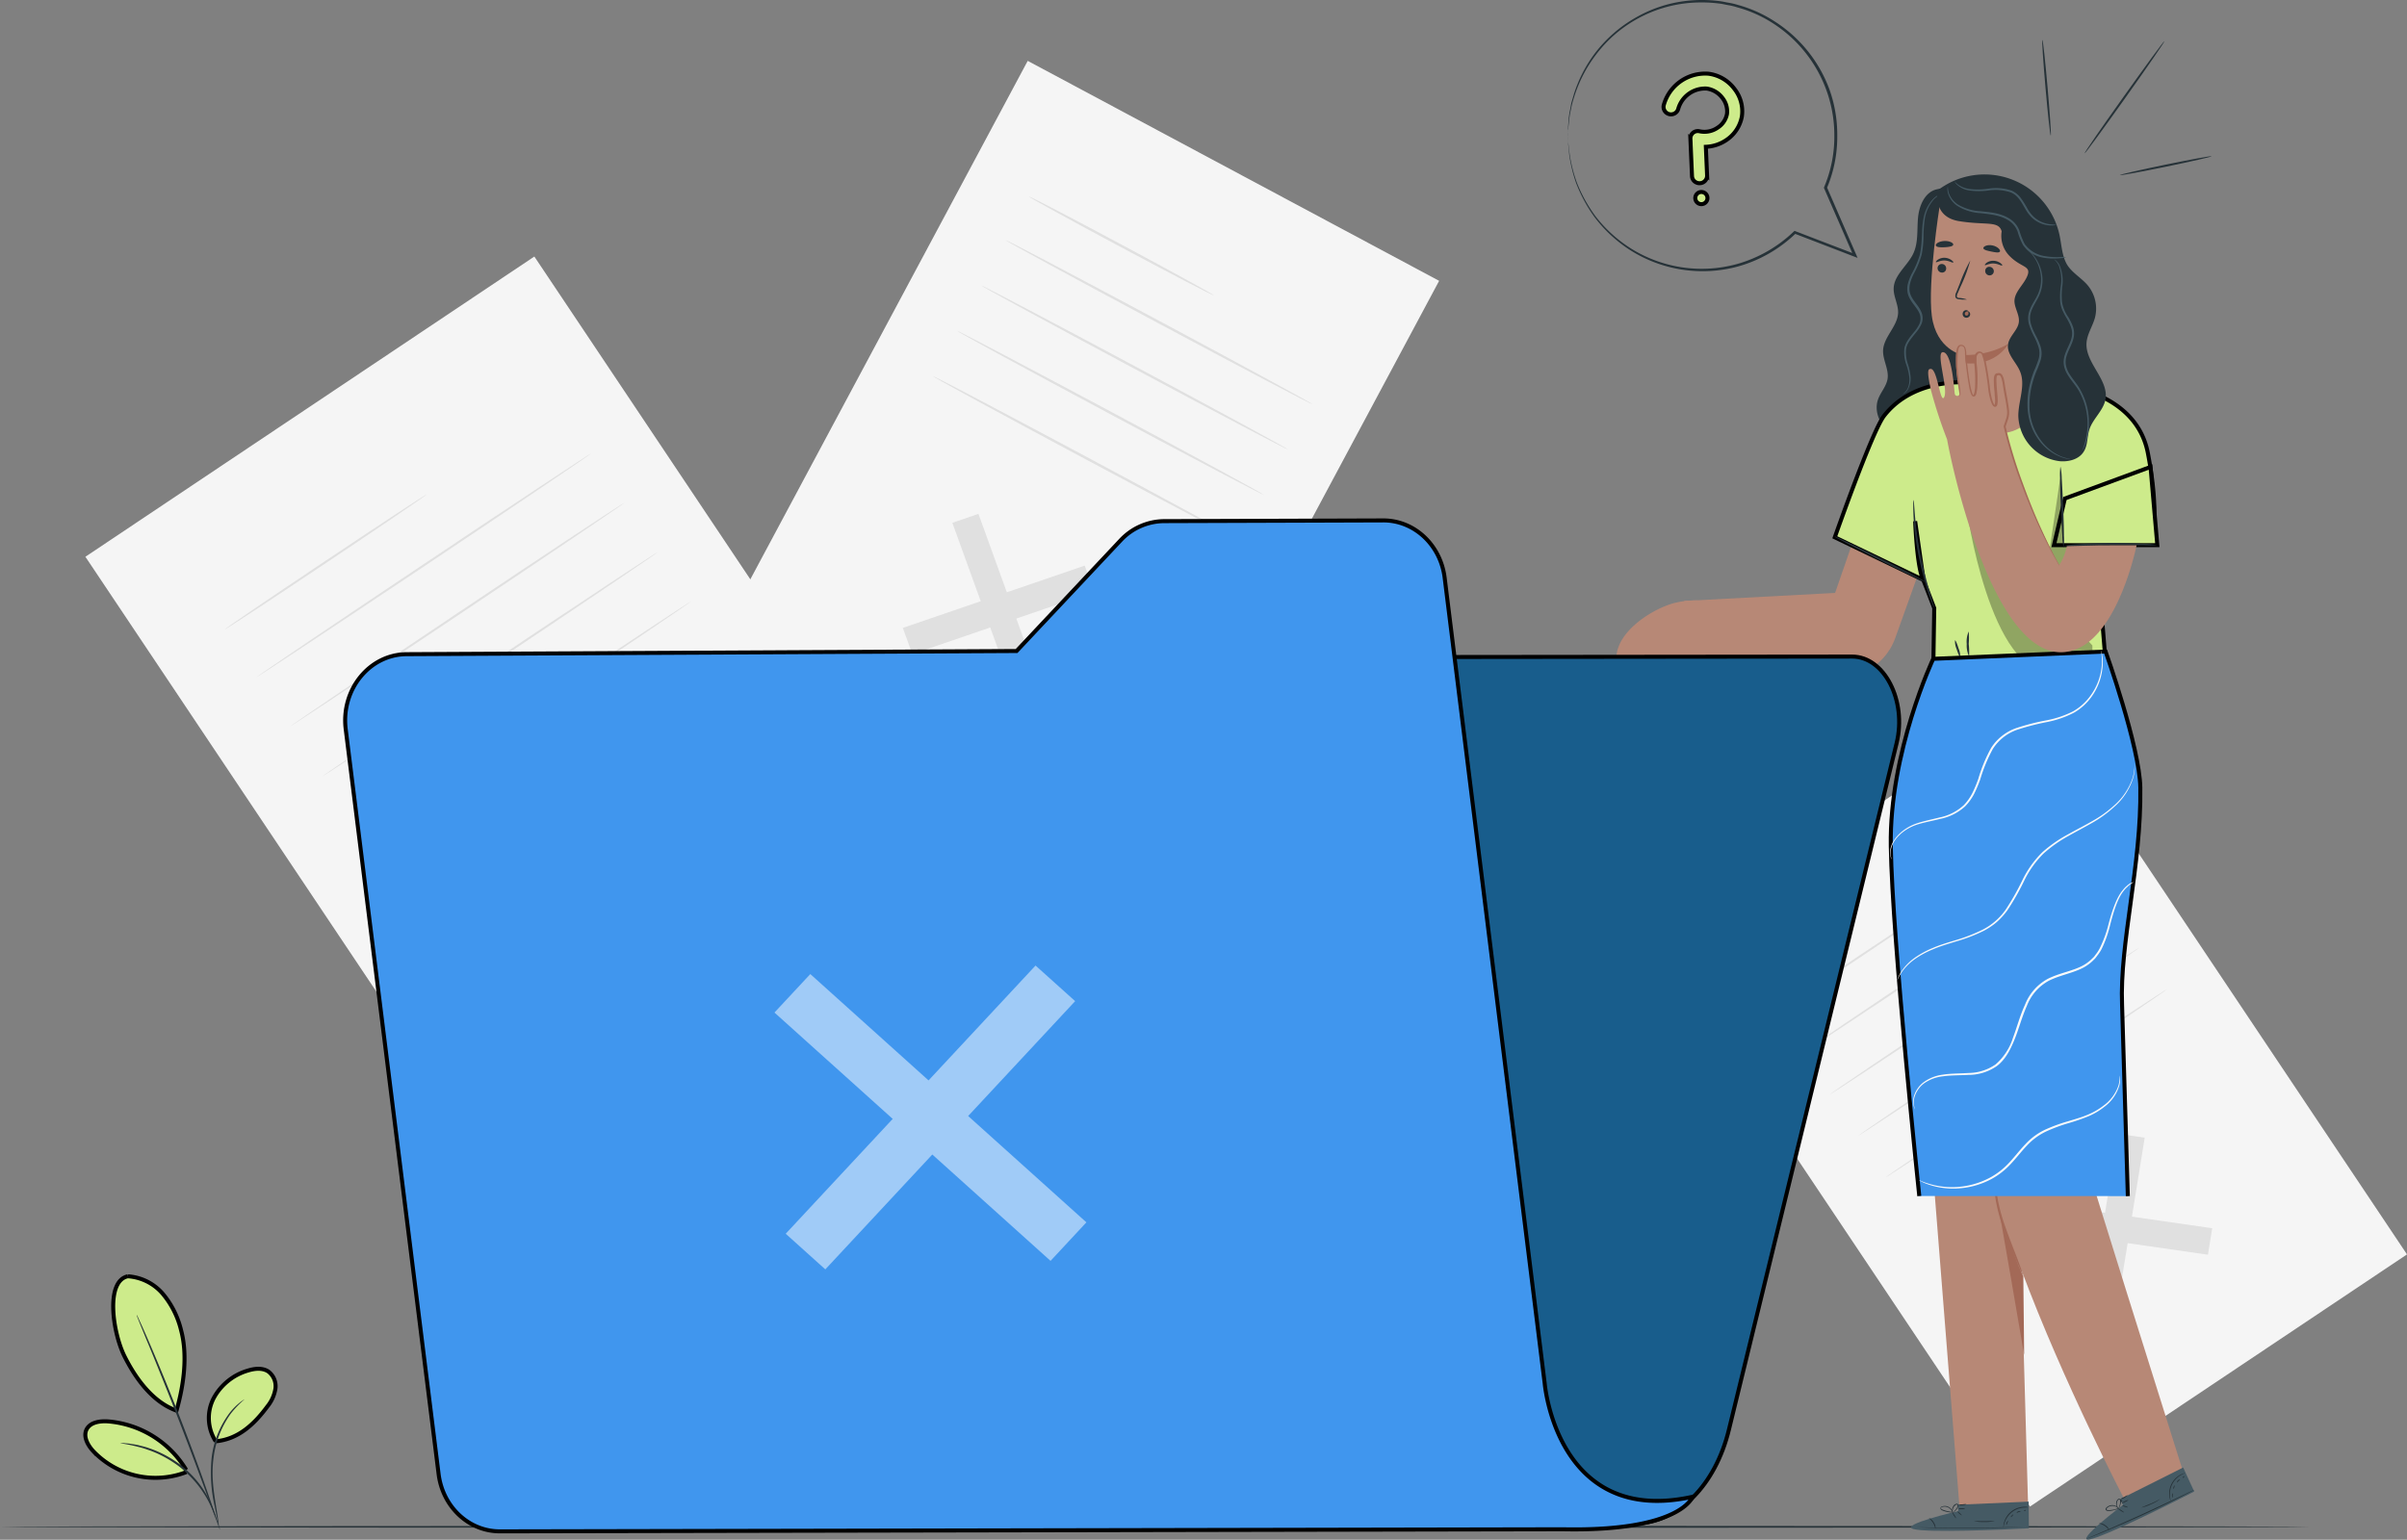 <svg xmlns="http://www.w3.org/2000/svg" viewBox="0 0 601.55 384.93"><rect x="0" y="0" width="601.55" height="384.93" fill="#808080" stroke="none"/><defs><style>.cls-1{fill:#f5f5f5;}.cls-2{fill:#e0e0e0;}.cls-3{fill:#263238;}.cls-4{fill:#cdeb8b;}.cls-12,.cls-4,.cls-9{stroke:#000;stroke-miterlimit:10;}.cls-5{fill:#455a64;}.cls-6{fill:#b78876;}.cls-7{fill:#a36957;}.cls-8{opacity:0.3;}.cls-9{fill:#4096ee;}.cls-10{fill:#fafafa;}.cls-11{fill:#e8505b;}.cls-12{fill:#185d8c;}.cls-13{opacity:0.5;}.cls-14{fill:#fff;}</style></defs><g id="Layer_2" data-name="Layer 2"><g id="Speech_Bubble" data-name="Speech Bubble"><rect class="cls-1" x="65.2" y="84.89" width="134.99" height="198.77" transform="translate(-80.05 104.88) rotate(-33.78)"/><polygon class="cls-2" points="186.09 221.53 184.81 229.41 129.03 221.37 130.31 213.49 186.09 221.53"/><polygon class="cls-2" points="158 193.41 166 194.57 157.13 249.49 149.12 248.33 158 193.41"/><path class="cls-2" d="M106.62,123.61c.08.12-11.17,7.78-25.11,17.11S56.18,157.52,56.1,157.4s11.16-7.78,25.12-17.11S106.54,123.49,106.62,123.61Z"/><path class="cls-2" d="M147.88,113.26c.08.11-18.62,12.76-41.76,28.24s-42,27.93-42.05,27.81,18.61-12.76,41.76-28.24S147.8,113.14,147.88,113.26Z"/><path class="cls-2" d="M156.15,125.62c.08.12-18.62,12.77-41.76,28.25s-42,27.93-42,27.81S91,168.92,114.1,153.43,156.07,125.5,156.15,125.62Z"/><path class="cls-2" d="M164.42,138c.08.12-18.61,12.76-41.75,28.24s-42,27.94-42.06,27.82,18.62-12.77,41.77-28.25S164.34,137.87,164.42,138Z"/><path class="cls-2" d="M172.7,150.35c.08.12-18.62,12.77-41.76,28.25s-42,27.93-42.06,27.81,18.62-12.76,41.77-28.24S172.62,150.23,172.7,150.35Z"/><rect class="cls-1" x="451.34" y="192.3" width="113.37" height="166.93" transform="translate(-67.56 328.99) rotate(-33.78)"/><polygon class="cls-2" points="552.87 307.05 551.8 313.67 504.95 306.92 506.02 300.3 552.87 307.05"/><polygon class="cls-2" points="529.27 283.44 536 284.41 528.54 330.53 521.82 329.56 529.27 283.44"/><path class="cls-2" d="M486.13,224.82c.08.12-9.36,6.57-21.07,14.4s-21.28,14.09-21.36,14,9.35-6.57,21.07-14.4S486.05,224.7,486.13,224.82Z"/><path class="cls-2" d="M520.78,216.12c.08.12-15.61,10.75-35,23.75s-35.26,23.45-35.34,23.33,15.61-10.76,35.05-23.76S520.7,216,520.78,216.12Z"/><path class="cls-2" d="M527.73,226.5c.08.12-15.62,10.76-35.05,23.76s-35.26,23.44-35.34,23.32,15.61-10.75,35.05-23.75S527.65,226.38,527.73,226.5Z"/><path class="cls-2" d="M534.67,236.89c.08.12-15.61,10.76-35,23.75S464.37,284.09,464.29,284s15.61-10.76,35-23.76S534.59,236.77,534.67,236.89Z"/><path class="cls-2" d="M541.62,247.27c.08.12-15.61,10.76-35.05,23.76s-35.26,23.44-35.34,23.32,15.61-10.75,35-23.75S541.54,247.15,541.62,247.27Z"/><rect class="cls-1" x="209.47" y="32.56" width="116.6" height="171.69" transform="translate(87.49 -112.29) rotate(28.14)"/><polygon class="cls-2" points="261.09 174.24 254.57 176.47 238.01 130.7 244.53 128.46 261.09 174.24"/><polygon class="cls-2" points="271.09 141.4 273.47 147.97 228.01 163.53 225.63 156.97 271.09 141.4"/><path class="cls-2" d="M303.39,73.86c-.08.15-10.51-5.27-23.29-12.1S257,49.26,257.1,49.1s10.51,5.27,23.29,12.11S303.47,73.71,303.39,73.86Z"/><path class="cls-2" d="M328.06,101.09c-.08.16-17.34-8.92-38.54-20.26S251.18,60.17,251.26,60s17.34,8.92,38.55,20.27S328.14,100.94,328.06,101.09Z"/><path class="cls-2" d="M322,112.43c-.08.15-17.34-8.93-38.54-20.27S245.12,71.5,245.2,71.35s17.34,8.92,38.55,20.27S322.08,112.28,322,112.43Z"/><path class="cls-2" d="M315.94,123.76c-.08.15-17.34-8.92-38.54-20.26s-38.34-20.67-38.26-20.82,17.34,8.93,38.55,20.27S316,123.61,315.94,123.76Z"/><path class="cls-2" d="M309.88,135.09c-.08.15-17.34-8.92-38.54-20.26S233,94.17,233.08,94s17.34,8.92,38.55,20.26S310,134.94,309.88,135.09Z"/><path class="cls-3" d="M577.33,381.7c0,.14-129.25.26-288.65.26S0,381.84,0,381.7s129.22-.26,288.68-.26S577.33,381.55,577.33,381.7Z"/><path class="cls-4" d="M32,319.07a12.6,12.6,0,0,1,8.79,4.5,22.27,22.27,0,0,1,4.47,9c1.69,6.32.65,13.79-1.15,20.08-6.85-2.45-11.07-9.75-13-13.59-3-6.06-4.78-18.86.87-20"/><path class="cls-4" d="M53.91,360.32a10.76,10.76,0,0,1-.51-10.78A14.27,14.27,0,0,1,62,342.62c1.67-.51,3.6-.72,5.06.25a4.59,4.59,0,0,1,1.77,4.31,9.37,9.37,0,0,1-2,4.42c-3.33,4.51-7.38,8.26-13,8.72"/><path class="cls-3" d="M54.66,381.45a7.08,7.08,0,0,1-.3-1.31c-.19-.94-.42-2.15-.71-3.61a37.67,37.67,0,0,1-.75-12.1,23.18,23.18,0,0,1,4.49-11.22,15.94,15.94,0,0,1,2.6-2.62c.33-.28.63-.45.81-.59a1.41,1.41,0,0,1,.31-.17,24.72,24.72,0,0,0-3.45,3.59,23.85,23.85,0,0,0-4.29,11.07c-.64,4.67.15,8.94.61,12,.25,1.53.44,2.77.56,3.63A7.38,7.38,0,0,1,54.66,381.45Z"/><path class="cls-3" d="M34.16,328.69a3.12,3.12,0,0,1,.28.52l.7,1.53c.61,1.32,1.46,3.26,2.49,5.65,2.06,4.79,4.82,11.45,7.69,18.86s5.33,14.2,7,19.13c.85,2.46,1.53,4.46,2,5.85l.51,1.6a3.65,3.65,0,0,1,.15.57,2.46,2.46,0,0,1-.24-.54c-.15-.41-.35-.93-.59-1.57L52,374.49c-1.78-4.9-4.28-11.65-7.16-19.07s-5.58-14.08-7.56-18.9c-1-2.37-1.77-4.31-2.35-5.71-.25-.64-.46-1.16-.62-1.56A3,3,0,0,1,34.16,328.69Z"/><path class="cls-4" d="M46.54,367.47A25.18,25.18,0,0,0,27,355.34c-2-.14-4.45.2-5.36,2s.31,4,1.69,5.47A21.48,21.48,0,0,0,46.61,368"/><path class="cls-3" d="M30.1,360.76a7,7,0,0,1,1.26.05,12,12,0,0,1,1.48.17c.57.1,1.23.17,1.94.36s1.5.35,2.31.64a27.11,27.11,0,0,1,2.57,1,28.4,28.4,0,0,1,5.42,3.21,27.59,27.59,0,0,1,4.47,4.43,22.24,22.24,0,0,1,1.58,2.26A19.76,19.76,0,0,1,52.3,375c.36.64.57,1.27.81,1.8a11.1,11.1,0,0,1,.5,1.4,7.13,7.13,0,0,1,.33,1.22c-.1,0-.59-1.71-1.93-4.27a22,22,0,0,0-1.21-2,22.27,22.27,0,0,0-1.59-2.19,28.43,28.43,0,0,0-4.42-4.33,29.19,29.19,0,0,0-5.31-3.19,25.78,25.78,0,0,0-2.52-1,21,21,0,0,0-2.26-.69C31.89,361,30.08,360.86,30.1,360.76Z"/><path class="cls-3" d="M484,47.34c-2.94.68-4.37,4.06-4.65,7.07s.1,6.18-1.16,8.92c-1.42,3.08-4.81,5.35-4.93,8.75-.06,2.07,1.16,4,1.11,6.08-.1,3.4-3.57,6-3.75,9.37-.13,2.44,1.5,4.79,1.11,7.21-.31,1.88-1.77,3.36-2.39,5.16-1.24,3.6,1.23,7.55,4.45,9.57a14.57,14.57,0,0,0,21.24-6.79c1.78-4.31,1.39-9.18,1-13.83q-1.81-21.76-2.69-43.58"/><path class="cls-5" d="M475.49,98.53a3.5,3.5,0,0,0,1.34-1.6,5.55,5.55,0,0,0,.35-2.44,14,14,0,0,0-.73-3.24,9.12,9.12,0,0,1-.52-4.1c.25-1.55,1.36-2.83,2.38-4.09a9.32,9.32,0,0,0,1.35-2,3.36,3.36,0,0,0,.16-2.4c-.52-1.63-2.12-2.83-2.86-4.72A5.12,5.12,0,0,1,476.8,71a11.61,11.61,0,0,1,1-2.61,22.58,22.58,0,0,0,2-4.71c.71-3.17.38-6.2.86-8.69a9.69,9.69,0,0,1,2.52-5.33,5.82,5.82,0,0,1,1.33-.94,3.47,3.47,0,0,1,.53-.2,8.16,8.16,0,0,0-1.71,1.29A9.7,9.7,0,0,0,481,55a32.89,32.89,0,0,0-.28,4,24.68,24.68,0,0,1-.47,4.69,22.34,22.34,0,0,1-2,4.81c-.75,1.58-1.44,3.42-.78,5.14s2.25,2.91,2.85,4.75a3.83,3.83,0,0,1-.18,2.75,9.73,9.73,0,0,1-1.44,2.15c-1,1.27-2.09,2.47-2.33,3.87a9,9,0,0,0,.45,3.92,13.28,13.28,0,0,1,.67,3.33A5.68,5.68,0,0,1,477,97a3,3,0,0,1-1,1.27A1.58,1.58,0,0,1,475.49,98.53Z"/><path class="cls-6" d="M467.62,122.23l-9,26-37.64,2-6.28,14,39.3,4a14.84,14.84,0,0,0,19.65-8.72l10.49-29.27Z"/><path class="cls-6" d="M545.48,367.57S517.89,280,517.31,277.1c-.53-2.57,10-65.62,11.34-81.94l-37.28,1.39v.27l-15.84.88,14.19,179.19h17.15l-1.7-59.45c10.58,28.4,25.73,57.34,25.73,57.34Z"/><path class="cls-7" d="M505.87,338.75c0-.54-.21-19.92-.21-19.92-.21,1.16-6.57-16.82-6.42-17.91C499.32,300.35,505.87,338.75,505.87,338.75Z"/><path class="cls-7" d="M498.51,292.4a4.42,4.42,0,0,0-.11,1.09c0,.7,0,1.72,0,3,0,.63.09,1.31.17,2.05s.19,1.52.36,2.33a39.62,39.62,0,0,0,1.4,5.22c1.25,3.63,2.62,6.8,3.6,9.1l1.19,2.71a4,4,0,0,0,.51,1,3.9,3.9,0,0,0-.3-1.05c-.23-.66-.58-1.61-1-2.77-.88-2.34-2.19-5.54-3.43-9.13a45.77,45.77,0,0,1-1.42-5.14c-.19-.8-.3-1.57-.41-2.29s-.19-1.4-.24-2c-.12-1.24-.17-2.25-.2-2.94A4.07,4.07,0,0,0,498.51,292.4Z"/><path class="cls-5" d="M489.39,377.78v-1.61L507,375.4l.05,6.65-1.09.07c-4.82.28-24.54,1.1-27.77.13C474.55,381.17,489.39,377.78,489.39,377.78Z"/><path class="cls-3" d="M507.25,381.64l-.3,0-.86.05-3.18.15c-2.68.11-6.39.21-10.49.22s-7.81,0-10.49-.13l-3.18-.12-.86,0-.3,0h1.16l3.18.05c2.69.05,6.39.09,10.49.07s7.8-.09,10.49-.16l3.17-.08h1.17Z"/><path class="cls-3" d="M483.7,382.21a6.42,6.42,0,0,0-.6-1.51,7.25,7.25,0,0,0-1.08-1.22,2.38,2.38,0,0,1,1.26,1.11A2.26,2.26,0,0,1,483.7,382.21Z"/><path class="cls-3" d="M488.85,379.58c-.05,0-.3-.27-.55-.67s-.43-.75-.38-.79.3.27.56.67S488.9,379.54,488.85,379.58Z"/><path class="cls-3" d="M490.26,378.82c0,.05-.31-.14-.61-.41s-.52-.52-.48-.56.32.14.62.4S490.3,378.78,490.26,378.82Z"/><path class="cls-3" d="M491.15,377.17a2,2,0,0,1-.91.12,2.17,2.17,0,0,1-.91-.09,1.89,1.89,0,0,1,.91-.12A2,2,0,0,1,491.15,377.17Z"/><path class="cls-3" d="M491.46,376a1.69,1.69,0,0,1-1,.3,1.83,1.83,0,0,1-1.05-.13,5.71,5.71,0,0,1,1-.08A7.14,7.14,0,0,1,491.46,376Z"/><path class="cls-3" d="M488.25,378.05a3,3,0,0,1-1.12,0,6.37,6.37,0,0,1-1.2-.26,3,3,0,0,1-.68-.28.59.59,0,0,1-.28-.35.44.44,0,0,1,.17-.45,2.05,2.05,0,0,1,2.55.6,1.83,1.83,0,0,1,.36.74.74.74,0,0,1,0,.31,3.22,3.22,0,0,0-.52-1,2,2,0,0,0-1-.62,1.78,1.78,0,0,0-1.34.1c-.18.13-.11.34.09.46a3.1,3.1,0,0,0,.63.26,7.68,7.68,0,0,0,1.16.3C487.82,378,488.25,378,488.25,378.05Z"/><path class="cls-3" d="M488,378.11a1.16,1.16,0,0,1-.13-.78,2,2,0,0,1,.3-.82,1.13,1.13,0,0,1,.94-.58.44.44,0,0,1,.34.52,1.18,1.18,0,0,1-.18.5,3.66,3.66,0,0,1-.53.68,1.61,1.61,0,0,1-.64.46s.22-.2.53-.56a4.31,4.31,0,0,0,.47-.67c.15-.24.25-.67,0-.72s-.57.26-.74.48a1.89,1.89,0,0,0-.31.73A4.06,4.06,0,0,0,488,378.11Z"/><path class="cls-3" d="M506.88,376.86s-.5,0-1.29.05a5.46,5.46,0,0,0-4.57,3.67c-.26.75-.29,1.25-.33,1.25a1.07,1.07,0,0,1,0-.35,4.62,4.62,0,0,1,.19-1,5.32,5.32,0,0,1,4.69-3.77,4,4,0,0,1,1,0A1.29,1.29,0,0,1,506.88,376.86Z"/><path class="cls-3" d="M498.46,380.25a9.39,9.39,0,0,1-2.55.24,10.43,10.43,0,0,1-2.56-.21c0-.06,1.15,0,2.56,0S498.46,380.19,498.46,380.25Z"/><path class="cls-3" d="M501.89,380.21c0,.05-.1.25-.21.51s-.18.49-.24.49-.09-.28.05-.58S501.85,380.17,501.89,380.21Z"/><path class="cls-3" d="M503.17,378.6s-.07.23-.25.41-.36.3-.4.26.07-.22.25-.41S503.13,378.56,503.17,378.6Z"/><path class="cls-3" d="M505,377.86c0,.06-.25.06-.5.15s-.44.23-.49.19.1-.28.42-.39S505,377.81,505,377.86Z"/><path class="cls-3" d="M506.33,377.51c0,.06-.08.15-.22.2s-.28.06-.3,0,.08-.15.22-.2S506.31,377.46,506.33,377.51Z"/><path class="cls-5" d="M530.56,376.23l-.67-1.47,15.72-7.89,2.76,6-1,.51c-4.28,2.23-21.94,11.05-25.28,11.49C518.41,385.4,530.56,376.23,530.56,376.23Z"/><path class="cls-3" d="M548.43,372.44s-.08.06-.26.15l-.76.41-2.84,1.44c-2.4,1.19-5.75,2.8-9.48,4.49s-7.14,3.16-9.62,4.18l-3,1.2-.81.31a1.89,1.89,0,0,1-.28.09,1.16,1.16,0,0,1,.27-.13l.79-.35,2.92-1.25c2.47-1.06,5.87-2.54,9.59-4.24s7.08-3.28,9.5-4.44l2.87-1.37.78-.37A1.1,1.1,0,0,1,548.43,372.44Z"/><path class="cls-3" d="M527.18,382.6a7.2,7.2,0,0,0-1.16-1.13,6.59,6.59,0,0,0-1.49-.66,2.25,2.25,0,0,1,1.6.48A2.3,2.3,0,0,1,527.18,382.6Z"/><path class="cls-3" d="M530.8,378.09c0,.05-.38-.12-.78-.38s-.69-.51-.66-.56.38.12.78.38S530.83,378,530.8,378.09Z"/><path class="cls-3" d="M531.78,376.82c0,.06-.35,0-.73-.12s-.69-.26-.67-.32a1.44,1.44,0,0,1,.73.12C531.5,376.62,531.8,376.77,531.78,376.82Z"/><path class="cls-3" d="M531.91,375c0,.06-.32.27-.78.48s-.85.35-.87.29.32-.26.78-.48A2.2,2.2,0,0,1,531.91,375Z"/><path class="cls-3" d="M531.71,373.77s-.28.4-.8.69a1.76,1.76,0,0,1-1,.3,5.63,5.63,0,0,1,.92-.49C531.3,374,531.67,373.72,531.71,373.77Z"/><path class="cls-3" d="M529.63,377a3.39,3.39,0,0,1-1,.45,6.63,6.63,0,0,1-1.19.26,3,3,0,0,1-.74,0,.57.57,0,0,1-.4-.2.44.44,0,0,1,0-.48,2.06,2.06,0,0,1,2.57-.5,2.15,2.15,0,0,1,.64.53.69.69,0,0,1,.15.26,3.16,3.16,0,0,0-.86-.66,2,2,0,0,0-1.13-.17,1.73,1.73,0,0,0-1.18.64c-.11.19,0,.35.27.38a3.21,3.21,0,0,0,.69,0,8.08,8.08,0,0,0,1.17-.2C529.22,377.09,529.62,376.91,529.63,377Z"/><path class="cls-3" d="M529.39,377.12a1.16,1.16,0,0,1-.44-.66,1.76,1.76,0,0,1-.06-.87,1.14,1.14,0,0,1,.61-.91c.25-.08.84.43.88.62s-.3.09-.31.24a3.43,3.43,0,0,1-.21.84,1.62,1.62,0,0,1-.39.68s.12-.27.25-.73a3.45,3.45,0,0,0,.15-.8c0-.28,0-.72-.31-.65s-.42.47-.48.74a1.93,1.93,0,0,0,0,.8A4.28,4.28,0,0,0,529.39,377.12Z"/><path class="cls-3" d="M546.13,368.23s-.47.17-1.15.58a5.58,5.58,0,0,0-2.09,2.22,5.65,5.65,0,0,0-.58,3,12.67,12.67,0,0,0,.22,1.27s-.07-.1-.15-.32a4.73,4.73,0,0,1-.22-.93,5.47,5.47,0,0,1,.54-3.11,5.41,5.41,0,0,1,2.2-2.25,4.75,4.75,0,0,1,.89-.38A1.19,1.19,0,0,1,546.13,368.23Z"/><path class="cls-3" d="M539.84,374.77a9.72,9.72,0,0,1-2.22,1.27,10.31,10.31,0,0,1-2.42.85c0-.06,1-.46,2.33-1S539.81,374.72,539.84,374.77Z"/><path class="cls-3" d="M543,373.33c.06,0,0,.26,0,.55s0,.52,0,.55-.19-.22-.19-.55S542.9,373.31,543,373.33Z"/><path class="cls-3" d="M543.47,371.34s0,.23-.07.47-.2.42-.26.4,0-.23.07-.47S543.41,371.32,543.47,371.34Z"/><path class="cls-3" d="M544.85,369.91c0,.06-.2.15-.4.34s-.31.39-.37.37,0-.3.23-.53S544.84,369.85,544.85,369.91Z"/><path class="cls-3" d="M545.9,369.05s0,.16-.12.27-.23.17-.27.13,0-.16.12-.28S545.86,369,545.9,369.05Z"/><path class="cls-4" d="M526.23,165.5l-2.93-35.69,15,.26s.7-5.26-1.51-16.8c-1.36-7.08-6.08-11.43-11.37-14v-.09l-.46-.12a42.92,42.92,0,0,0-13.77-3.59l-18.45.21s-14.09-1.76-21.89,8.29c-3,3.87-12.3,30.35-12.3,30.35L480.73,145l-2.1-14.69s.41,10.65,1.77,14c.76,1.88,3,7.72,3,7.72l-.28,17.61Z"/><polygon class="cls-4" points="516.05 124.62 513.32 136.29 539.15 136.29 537.45 116.73 516.05 124.62"/><path class="cls-3" d="M539.15,136.29a19.59,19.59,0,0,0-3.42-.34c-2.12-.12-5.05-.23-8.29-.21s-6.16.15-8.28.32a19.4,19.4,0,0,0-3.41.42,22.5,22.5,0,0,0,3.43,0c2.12-.06,5-.14,8.27-.15s6.15,0,8.26,0A21.25,21.25,0,0,0,539.15,136.29Z"/><path class="cls-3" d="M514.94,116.64a14.82,14.82,0,0,0-.09,3c0,1.83.09,4.36.2,7.15s.24,5.32.36,7.14a16.18,16.18,0,0,0,.31,3,14.82,14.82,0,0,0,.09-3c0-1.83-.08-4.36-.19-7.15s-.24-5.32-.36-7.14A15.53,15.53,0,0,0,514.94,116.64Z"/><g class="cls-8"><path d="M491.43,126.74s5.75,42.57,21.89,41.44c0,0,7.26-.08,9.6-4.91v-1.91Z"/></g><g class="cls-8"><polygon points="514.94 119.15 511.85 140.01 513.85 143.68 517.14 136.51 515.75 136.48 514.94 119.15"/></g><path class="cls-3" d="M483.35,152a4.25,4.25,0,0,1-.43-1c-.25-.65-.59-1.6-1-2.79a81.8,81.8,0,0,1-2.47-9.45,67.24,67.24,0,0,1-1.23-9.69c-.06-1.25-.08-2.26-.06-3a4.21,4.21,0,0,1,.08-1.08c.08,0,.14,1.54.35,4a89.32,89.32,0,0,0,1.37,9.61c.74,3.72,1.63,7.05,2.31,9.44.32,1.11.59,2.06.81,2.84A3.88,3.88,0,0,1,483.35,152Z"/><path class="cls-3" d="M489.88,164.26c-.14,0-.54-.88-.89-2a4.89,4.89,0,0,1-.4-2.2c.14,0,.54.87.89,2.05A4.89,4.89,0,0,1,489.88,164.26Z"/><path class="cls-3" d="M492.11,164.1a6.4,6.4,0,0,1-.59-3.11,6.26,6.26,0,0,1,.5-3.13,20.81,20.81,0,0,1,0,3.12A20.57,20.57,0,0,1,492.11,164.1Z"/><path class="cls-3" d="M481.18,145.46c-.06.13-5.22-2.31-11.51-5.46s-11.34-5.79-11.27-5.92,5.21,2.31,11.51,5.46S481.25,145.34,481.18,145.46Z"/><path class="cls-6" d="M490.26,99.12c.12-5.06.15-10.39.15-10.39s-6.49-1.25-7.62-9.78c-1.08-8.15,1.93-27.25,1.93-27.25h0c9.48-3.58,19.33-.34,25.83,7.34h0l-1.62,41.08c-.18,4.77-4.43,8.4-9.54,8.16h0C494.24,108,490.15,103.94,490.26,99.12Z"/><path class="cls-3" d="M484.23,67a1.1,1.1,0,0,0,1,1.13,1,1,0,0,0,1.15-1,1.09,1.09,0,0,0-1-1.13A1.05,1.05,0,0,0,484.23,67Z"/><path class="cls-3" d="M483.83,65.54c.13.14,1-.45,2.14-.42s2,.65,2.15.51-.07-.33-.43-.61a3.07,3.07,0,0,0-1.72-.58,2.87,2.87,0,0,0-1.71.51C483.89,65.22,483.76,65.47,483.83,65.54Z"/><path class="cls-3" d="M496.14,67.71a1.09,1.09,0,0,0,1,1.13,1.05,1.05,0,0,0,1.15-1,1.1,1.1,0,0,0-1-1.13A1,1,0,0,0,496.14,67.71Z"/><path class="cls-3" d="M496.06,66.28c.13.14,1-.45,2.14-.41s2,.64,2.15.5-.06-.32-.43-.61a3,3,0,0,0-1.72-.57,2.81,2.81,0,0,0-1.71.5C496.12,66,496,66.21,496.06,66.28Z"/><path class="cls-3" d="M491.57,74.87a7.4,7.4,0,0,0-1.89-.39c-.3,0-.58-.11-.63-.31a1.62,1.62,0,0,1,.22-.89c.31-.72.62-1.47,1-2.26a39.35,39.35,0,0,0,2.14-5.91,39,39,0,0,0-2.61,5.73l-.91,2.27a1.76,1.76,0,0,0-.19,1.17.75.75,0,0,0,.49.45,2.12,2.12,0,0,0,.5.09A7.59,7.59,0,0,0,491.57,74.87Z"/><path class="cls-7" d="M490.41,88.73A21.59,21.59,0,0,0,501.87,86s-2.91,5.77-11.4,4.75Z"/><path class="cls-3" d="M499.81,62.89c-.24.37-1.13.21-2.13,0s-1.89-.38-2-.81.93-1,2.26-.73S500.06,62.55,499.81,62.89Z"/><path class="cls-3" d="M488.15,61.17c-.09.43-1,.58-2.15.64s-2.07,0-2.2-.44.8-1.06,2.13-1.12S488.24,60.76,488.15,61.17Z"/><path class="cls-7" d="M491.59,77.68a.6.6,0,0,0-.65.3.67.67,0,1,0,1.18,0,.68.68,0,0,0-.78-.33"/><path class="cls-3" d="M491.87,77.79c.05,0-.19-.33-.7-.22a.88.88,0,0,0-.64.63,1,1,0,0,0,.35,1.06,1,1,0,0,0,1.12,0,.86.86,0,0,0,.37-.83c-.11-.53-.5-.62-.51-.54s.14.25.1.56a.45.45,0,0,1-.24.37.52.52,0,0,1-.5,0,.5.5,0,0,1-.18-.48.49.49,0,0,1,.27-.37C491.58,77.79,491.83,77.87,491.87,77.79Z"/><path class="cls-3" d="M506.62,69.08c-1,2.34-3.48,4.15-3.14,6.68.22,1.63,1.27,3.15,1.06,4.79-.25,2-2.39,3.48-2.69,5.52-.37,2.52,2.07,4.47,3,6.81,1.42,3.42-.4,7.25-.44,11a11.74,11.74,0,0,0,10.39,11.42c2.29.19,4.86-.5,6-2.46,1-1.62.78-3.68,1.37-5.47.87-2.68,3.42-4.64,4-7.4,1-5-5.11-9.21-4.71-14.32.18-2.19,1.52-4.09,2.1-6.21a9.1,9.1,0,0,0-1.79-8.09c-1.5-1.79-3.68-3-5-4.92-1.45-2.21-1.5-5-2.05-7.61a19.17,19.17,0,0,0-30.45-11.23s-1.45,6.59,5.31,7.69,9.9-.17,10.67,2.55a7.14,7.14,0,0,0,2,6.19C505.16,67,507.79,66.36,506.62,69.08Z"/><path class="cls-5" d="M517.41,114.79a2.91,2.91,0,0,1-.62-.07,8.79,8.79,0,0,1-1.72-.46,12.14,12.14,0,0,1-5.23-3.88,13.46,13.46,0,0,1-2.23-4,15.85,15.85,0,0,1-.91-5.13,20.77,20.77,0,0,1,.73-5.71,24.39,24.39,0,0,1,.95-2.89,26.59,26.59,0,0,0,1.1-2.88,5.3,5.3,0,0,0,0-2.93,15.55,15.55,0,0,0-1.14-2.74,18,18,0,0,1-1.16-2.71,5.85,5.85,0,0,1-.21-2.87c.4-1.89,1.54-3.28,2.22-4.71a9.05,9.05,0,0,0,.9-4.26,10.05,10.05,0,0,0-2.23-5.9,18.24,18.24,0,0,0-1.7-1.65A6.77,6.77,0,0,1,508,63.56a10.11,10.11,0,0,1,2.44,6,9.16,9.16,0,0,1-.89,4.47c-.68,1.48-1.79,2.89-2.13,4.61s.47,3.53,1.36,5.27A15.48,15.48,0,0,1,510,86.74,5.93,5.93,0,0,1,510,90a26.61,26.61,0,0,1-1.12,2.93,25.35,25.35,0,0,0-.94,2.83,21,21,0,0,0-.74,5.57,14.46,14.46,0,0,0,2.95,8.88,12.39,12.39,0,0,0,5,3.91C516.56,114.64,517.42,114.73,517.41,114.79Z"/><path class="cls-5" d="M516.42,64.33a7.24,7.24,0,0,1-1.49.22,15.51,15.51,0,0,1-4.12-.11,7.83,7.83,0,0,1-5.2-3.15,16.42,16.42,0,0,1-1.36-3.36A5.54,5.54,0,0,0,502,55.12c-2.19-1.39-4.76-1.56-7-1.83a12.21,12.21,0,0,1-5.82-1.82,5.76,5.76,0,0,1-2.39-3.34,3.64,3.64,0,0,1-.08-1.12,1.76,1.76,0,0,1,.08-.39,7.55,7.55,0,0,0,.2,1.46,5.73,5.73,0,0,0,2.4,3.09A12.18,12.18,0,0,0,495,52.81c2.23.25,4.9.39,7.24,1.87a6,6,0,0,1,2.47,3.07A18.08,18.08,0,0,0,506,61a7.57,7.57,0,0,0,4.87,3,17.75,17.75,0,0,0,4,.27A10.27,10.27,0,0,1,516.42,64.33Z"/><path class="cls-5" d="M513.93,56.18a2.81,2.81,0,0,1-1.17.18,7,7,0,0,1-3.15-.72,6.79,6.79,0,0,1-1.86-1.29,9.41,9.41,0,0,1-1.55-2.07c-.91-1.52-1.77-3.39-3.64-4.17a11.91,11.91,0,0,0-5.61-.49,17.58,17.58,0,0,1-4.78,0,5.93,5.93,0,0,1-2.95-1.33,3.5,3.5,0,0,1-.59-.65.88.88,0,0,1-.15-.28s.28.33.87.78a6.25,6.25,0,0,0,2.88,1.12,18.13,18.13,0,0,0,4.68-.08,12.1,12.1,0,0,1,5.86.49,5.82,5.82,0,0,1,2.38,2A25.94,25.94,0,0,1,506.61,52a9.15,9.15,0,0,0,1.44,2,7.33,7.33,0,0,0,1.72,1.27,7.54,7.54,0,0,0,3,.83C513.51,56.2,513.93,56.14,513.93,56.18Z"/><path class="cls-5" d="M520.4,112.63s.26-.67.63-1.9a17.16,17.16,0,0,0,.67-5.36,16.56,16.56,0,0,0-2.13-7.63c-.73-1.31-1.85-2.48-2.75-3.92a7.09,7.09,0,0,1-1-2.41,5.51,5.51,0,0,1,.22-2.7c.56-1.73,1.57-3.18,1.78-4.77s-.53-3-1.29-4.33a19.19,19.19,0,0,1-1.07-2,7.32,7.32,0,0,1-.57-2.09,18.84,18.84,0,0,1,.11-3.81,10.12,10.12,0,0,0-.47-5.32,4.84,4.84,0,0,0-1.18-1.56s0,0,.12.06a2.06,2.06,0,0,1,.32.22,3.79,3.79,0,0,1,.92,1.19,9.9,9.9,0,0,1,.66,5.44,19.17,19.17,0,0,0-.05,3.73,9.46,9.46,0,0,0,1.62,3.88A13.3,13.3,0,0,1,518,81.49a5.09,5.09,0,0,1,.3,2.52c-.24,1.75-1.27,3.23-1.79,4.86a5,5,0,0,0-.21,2.44,6.49,6.49,0,0,0,.93,2.24c.86,1.39,2,2.57,2.73,4a16.51,16.51,0,0,1,2.09,7.86,16.13,16.13,0,0,1-.84,5.43,13.48,13.48,0,0,1-.58,1.39A2.38,2.38,0,0,1,520.4,112.63Z"/><path class="cls-9" d="M479.66,299s-6.73-63.85-7.12-87.44,10.61-46.86,10.61-46.86l43.08-1.82s8.52,23.93,8.67,34c.3,19.54-5.19,38.84-4.56,54.34l1.44,47.8"/><path class="cls-10" d="M533.22,220.47a4.62,4.62,0,0,1-.7.53l-.39.28c-.14.11-.27.26-.42.4a6.16,6.16,0,0,0-1,1.08c-1.39,1.7-2.41,4.75-3.37,8.54a28.7,28.7,0,0,1-2.18,6.08,11.61,11.61,0,0,1-1,1.51c-.19.24-.36.5-.56.73l-.67.66a10.66,10.66,0,0,1-3.24,2.08c-2.41,1.06-5.13,1.56-7.62,2.8a12.08,12.08,0,0,0-5.53,6.31c-1.21,2.71-1.94,5.55-3,8.21s-2.34,5.2-4.49,6.82a12.38,12.38,0,0,1-7.05,2.21c-2.32.13-4.47.07-6.4.36a10,10,0,0,0-4.82,1.82,6.71,6.71,0,0,0-2.24,3.15,4.84,4.84,0,0,0-.17,2.46c.11.56.27.83.23.84a2.69,2.69,0,0,1-.33-.82,4.7,4.7,0,0,1,.07-2.54,6.91,6.91,0,0,1,2.26-3.32,10.35,10.35,0,0,1,4.95-2c2-.32,4.13-.27,6.42-.42a12,12,0,0,0,6.78-2.16,14.54,14.54,0,0,0,4.32-6.62c1-2.63,1.72-5.48,3-8.25a12.5,12.5,0,0,1,5.77-6.54c2.59-1.28,5.31-1.77,7.66-2.79a10.19,10.19,0,0,0,3.12-2l.64-.62c.2-.22.36-.47.54-.7a9.71,9.71,0,0,0,.94-1.45,29.06,29.06,0,0,0,2.2-6c1-3.77,2.1-6.87,3.57-8.57a6.49,6.49,0,0,1,1-1.06c.16-.14.3-.28.45-.39l.41-.26A6.43,6.43,0,0,1,533.22,220.47Z"/><path class="cls-10" d="M533.49,190.93a5.58,5.58,0,0,1,0,.85,10.41,10.41,0,0,1-.3,2.44,15.81,15.81,0,0,1-4.86,7.53,29.55,29.55,0,0,1-5,3.69c-1.93,1.14-4.06,2.23-6.24,3.46a33.21,33.21,0,0,0-6.39,4.49,24.81,24.81,0,0,0-4.83,6.8,62.15,62.15,0,0,1-4.2,7.39,18,18,0,0,1-2.73,3,17.64,17.64,0,0,1-3.25,2.16,40.88,40.88,0,0,1-6.7,2.57c-2.14.66-4.13,1.24-5.87,2a23,23,0,0,0-4.48,2.4,14,14,0,0,0-2.82,2.6,13,13,0,0,0-1.68,2.8,4.43,4.43,0,0,1,.27-.81,10,10,0,0,1,1.25-2.12,13.8,13.8,0,0,1,2.81-2.7A23.26,23.26,0,0,1,483,237c1.76-.76,3.77-1.37,5.89-2a41.59,41.59,0,0,0,6.6-2.58,15.78,15.78,0,0,0,5.8-5.07,63.33,63.33,0,0,0,4.15-7.33,25.05,25.05,0,0,1,4.94-6.93,33.16,33.16,0,0,1,6.5-4.53c2.21-1.23,4.34-2.31,6.26-3.43a28.59,28.59,0,0,0,5-3.58,15.94,15.94,0,0,0,4.92-7.31A15.29,15.29,0,0,0,533.49,190.93Z"/><path class="cls-10" d="M472.76,214.9s0-.06-.09-.19a6,6,0,0,1-.19-.59,4.78,4.78,0,0,1,.1-2.4c.55-2,2.77-4.57,6.33-5.84,1.77-.61,3.79-1,5.88-1.53a12.66,12.66,0,0,0,6-3.07,12.53,12.53,0,0,0,2.13-3,30.39,30.39,0,0,0,1.5-3.59,38.52,38.52,0,0,1,3.17-7.67,12.22,12.22,0,0,1,6.52-5.07,58.8,58.8,0,0,1,7.49-1.9,24.63,24.63,0,0,0,6.5-2.22,13.63,13.63,0,0,0,4.41-4,14.91,14.91,0,0,0,2.8-8.11,21.7,21.7,0,0,0-.22-3.19,10.56,10.56,0,0,1,.42,3.2,14.81,14.81,0,0,1-2.7,8.31,13.78,13.78,0,0,1-4.5,4.13,25.17,25.17,0,0,1-6.61,2.31,61.16,61.16,0,0,0-7.41,1.9,11.75,11.75,0,0,0-6.26,4.87,38.91,38.91,0,0,0-3.13,7.57,31.19,31.19,0,0,1-1.54,3.65,13.17,13.17,0,0,1-2.23,3.1,13,13,0,0,1-6.25,3.15c-2.12.54-4.13.88-5.87,1.46-3.47,1.18-5.67,3.61-6.26,5.55a4.81,4.81,0,0,0-.19,2.32C472.69,214.62,472.78,214.9,472.76,214.9Z"/><path class="cls-10" d="M529.78,268.89a2.74,2.74,0,0,1,.07.62,6.59,6.59,0,0,1-.18,1.81,10.33,10.33,0,0,1-3.78,5.4,17.08,17.08,0,0,1-4,2.36,52.52,52.52,0,0,1-5,1.72,40.6,40.6,0,0,0-5.4,2,15.69,15.69,0,0,0-4.93,3.59c-1.46,1.53-2.71,3.2-4.11,4.67a18.58,18.58,0,0,1-4.61,3.61,20.17,20.17,0,0,1-9.51,2.47,19,19,0,0,1-6.55-1.08,11.59,11.59,0,0,1-1.66-.72,2.75,2.75,0,0,1-.55-.3,2.73,2.73,0,0,1,.6.21,14.89,14.89,0,0,0,1.68.61,19.91,19.91,0,0,0,6.47.92,20.21,20.21,0,0,0,9.29-2.53,18.48,18.48,0,0,0,4.47-3.54c1.37-1.45,2.62-3.12,4.11-4.68a15.91,15.91,0,0,1,5.08-3.69,41.27,41.27,0,0,1,5.48-2c1.77-.54,3.45-1,5-1.66a16.64,16.64,0,0,0,3.91-2.25,10.26,10.26,0,0,0,3.81-5.16A11.2,11.2,0,0,0,529.78,268.89Z"/><path class="cls-6" d="M524.87,136.33l-8.33.2a13.71,13.71,0,0,1-1.88,4.72c-7-12.09-12.37-28.29-13.71-34.8.19-.65.43-1.37.71-2.17a9.06,9.06,0,0,0-.11-3.66c-.23-1.45-.63-3.4-.76-4.31-.37-2.75-.81-3.18-1.77-2.87-1.31.42.54,7.73-.53,7.89-.58.08-1.28-2.42-1.49-4.47s-1.13-8.37-1.81-8.79c-1-.62-1.86.36-1.61,2.4s.58,8.24-.51,8.32-2-10.38-2-10.38.16-2.28-1.09-2.23c-2.27.1-.5,11.14-.3,12.18.13.73-1,.87-1.15.08s-.65-10.47-3-10.4c-1.77.06,1.37,9.1.38,11.19s-1.69-7.11-3.38-7c-.62,0-1.09.17.07,5.38a115.82,115.82,0,0,0,4,12.21c2.68,14.45,14.44,60.68,32.87,52.22,10.31-4.74,14.5-25.72,14.5-25.72Z"/><path class="cls-7" d="M489.32,99.07a.49.49,0,0,0,.24,0,.54.54,0,0,0,.38-.58c0-.62-.12-1.52-.27-2.69a42.8,42.8,0,0,1-.46-4.26c0-.84,0-1.74.06-2.69a8.57,8.57,0,0,1,.15-1.44c.07-.46.38-1,.73-.91h.05a.79.79,0,0,1,.75.69,3.69,3.69,0,0,1,.13,1.34v0h0a83.5,83.5,0,0,0,1.07,8.35c.08.37.17.75.28,1.13q.09.28.21.57a1.87,1.87,0,0,0,.17.3.58.58,0,0,0,.42.26c.41,0,.53-.35.63-.53A2.82,2.82,0,0,0,494,98a8.49,8.49,0,0,0,.16-1.22,36.41,36.41,0,0,0-.06-5,12,12,0,0,1-.11-2.51,1.37,1.37,0,0,1,.5-.93.53.53,0,0,1,.43-.06,1.58,1.58,0,0,1,.23.11c.07.06.05,0,.11.14a12.37,12.37,0,0,1,.7,2.52c.17.88.33,1.78.47,2.7s.27,1.83.38,2.76a19,19,0,0,0,.46,2.85,9.59,9.59,0,0,0,.45,1.41,2.75,2.75,0,0,0,.41.71.6.6,0,0,0,.6.21.65.65,0,0,0,.41-.45,4.89,4.89,0,0,0,.1-1.55c0-.5-.06-1-.1-1.48-.07-.84-.15-1.67-.18-2.5a9.57,9.57,0,0,1,0-1.2,1.89,1.89,0,0,1,.12-.52.48.48,0,0,1,.1-.15l0,0,.13,0c.66-.27.88.65,1.06,1.39s.25,1.58.4,2.37c.27,1.57.6,3.14.78,4.64a5.28,5.28,0,0,1-.09,2.15l-.7,2.15,0,.06v.07a115.11,115.11,0,0,0,4.48,14.46c1.58,4.27,3.16,8,4.56,11s2.64,5.35,3.51,6.93l1,1.79a5.07,5.07,0,0,0,.38.6,3.51,3.51,0,0,0-.3-.65l-1-1.82c-.81-1.61-2-4-3.36-7s-2.89-6.72-4.44-11a117.5,117.5,0,0,1-4.37-14.41v.13c.23-.69.47-1.4.7-2.11a5.9,5.9,0,0,0,.13-2.39c-.18-1.57-.51-3.09-.77-4.67-.15-.78-.25-1.59-.41-2.41a4.68,4.68,0,0,0-.41-1.23,1.15,1.15,0,0,0-.55-.56,1.2,1.2,0,0,0-.79,0l-.17,0a.78.78,0,0,0-.22.12,1,1,0,0,0-.26.36,2.57,2.57,0,0,0-.16.68,9.36,9.36,0,0,0,0,1.29c0,.85.11,1.69.18,2.53,0,.49.09,1,.11,1.45a4.84,4.84,0,0,1-.08,1.35c0,.1-.07.08,0,.13h0s0,0,0,0h0v0s0,0,0,0,0,0-.06,0a2.48,2.48,0,0,1-.31-.54,8.57,8.57,0,0,1-.42-1.33,18.59,18.59,0,0,1-.45-2.77c-.11-.94-.25-1.87-.39-2.79s-.3-1.83-.48-2.72a12.75,12.75,0,0,0-.76-2.67.89.89,0,0,0-.32-.35,1.38,1.38,0,0,0-.37-.16,1.08,1.08,0,0,0-.84.12,1.85,1.85,0,0,0-.74,1.3,4.84,4.84,0,0,0,0,1.37c.05.43.09.84.13,1.27a38.81,38.81,0,0,1,.09,4.92,8.54,8.54,0,0,1-.15,1.16,3.41,3.41,0,0,1-.15.51.56.56,0,0,1-.11.19c0,.08-.07,0-.07.12.06-.11,0,0,0-.13a1.05,1.05,0,0,1-.12-.21,4.45,4.45,0,0,1-.19-.51c-.11-.36-.2-.73-.28-1.09-.59-2.94-.87-5.75-1.13-8.29v0a4.35,4.35,0,0,0-.16-1.49,1.58,1.58,0,0,0-.39-.67,1,1,0,0,0-.74-.27h.05a.87.87,0,0,0-.86.41,2.24,2.24,0,0,0-.31.78,8.78,8.78,0,0,0-.13,1.5c0,1,0,1.87,0,2.71a36.64,36.64,0,0,0,.56,4.29c.17,1.16.3,2.06.36,2.67a.47.47,0,0,1-.3.52Z"/><path class="cls-6" d="M424.2,150.1a21.63,21.63,0,0,0-5.79.66c-5.17,1.36-14.08,6.77-14.45,13.44h6.47s-3.62,7.72-2.56,7c2.77-1.85,8.27-7.44,8.27-7.44Z"/><path class="cls-3" d="M512.52,33.91c-.14,0-.73-5.34-1.31-11.95s-.94-12-.79-12,.73,5.34,1.31,12S512.67,33.9,512.52,33.91Z"/><path class="cls-3" d="M540.93,10.28c.12.08-4.26,6.43-9.77,14.18s-10.08,14-10.19,13.88,4.25-6.43,9.77-14.18S540.81,10.2,540.93,10.28Z"/><path class="cls-3" d="M552.73,39.06c0,.14-5.07,1.31-11.4,2.61s-11.48,2.24-11.51,2.1,5.08-1.31,11.41-2.61S552.71,38.92,552.73,39.06Z"/><path class="cls-11" d="M212.62,176.41l-35.36,181.8L172.63,382l236.07-1.16c10.59-.06,20-9.46,23.39-23.44L474,185.77c2.59-10.61-3.09-21.64-11.13-21.63l-238.93.25C218.62,164.4,214,169.32,212.62,176.41Z"/><path class="cls-12" d="M212.62,176.41l-35.36,181.8L172.63,382l236.07-1.16c10.59-.06,20-9.46,23.39-23.44L474,185.77c2.59-10.61-3.09-21.64-11.13-21.63l-238.93.25C218.62,164.4,214,169.32,212.62,176.41Z"/><path class="cls-9" d="M386.05,345.89l-25-201.4c-1-8.26-7.6-14.41-15.36-14.39l-54.81.18a15,15,0,0,0-10.82,4.8l-26,27.67-152.42.79c-9.32.05-16.47,8.87-15.24,18.77l23.21,186.15c1,8.24,7.58,14.39,15.34,14.37l265.64-.52c29.59.61,32.41-8.13,32.41-8.13C389.08,381.7,386.06,345.92,386.05,345.89Z"/><g class="cls-13"><polygon class="cls-14" points="271.51 305.58 262.55 315.21 193.55 253.13 202.51 243.51 271.51 305.58"/><polygon class="cls-14" points="258.8 241.38 268.7 250.28 206.26 317.34 196.36 308.43 258.8 241.38"/></g><path class="cls-4" d="M424,45.65A1.85,1.85,0,0,1,422.86,44l-.4-9.29a1.85,1.85,0,0,1,2.29-1.89,5.79,5.79,0,0,0,4.51-.9,5.22,5.22,0,0,0,2.34-3.41,5.36,5.36,0,0,0-1.12-4,6,6,0,0,0-3.94-2.37,7,7,0,0,0-7.1,5,1.87,1.87,0,1,1-3.6-1A10.74,10.74,0,0,1,427,18.43a9.62,9.62,0,0,1,6.49,3.83,9,9,0,0,1,1.83,6.87,9,9,0,0,1-3.94,5.92,9.81,9.81,0,0,1-5.06,1.65l.31,7.16a1.87,1.87,0,0,1-1.79,1.94A1.83,1.83,0,0,1,424,45.65Z"/><path class="cls-4" d="M426.72,49.45A1.52,1.52,0,1,1,425.09,48,1.52,1.52,0,0,1,426.72,49.45Z"/><path class="cls-3" d="M391.85,32.56a2.39,2.39,0,0,0,.09-.61c.05-.43.12-1,.2-1.78a21.19,21.19,0,0,1,.48-2.88,18.34,18.34,0,0,1,.41-1.81c.19-.64.4-1.31.62-2a34.49,34.49,0,0,1,5-9.53A32.85,32.85,0,0,1,425.08.61a33.21,33.21,0,0,1,4.54.27c.77.07,1.52.28,2.29.41a15.42,15.42,0,0,1,2.3.56,31.88,31.88,0,0,1,9,4.05,33.44,33.44,0,0,1,13.22,16.6,33,33,0,0,1,2,11.41,32.17,32.17,0,0,1-2.1,11.74l-.45,1.14-.06.15.06.14c2.51,5.78,5,11.45,7.36,16.94l.42-.48-15-5.76-.18-.07-.15.14A33.53,33.53,0,0,1,434.12,66a33.29,33.29,0,0,1-27-4.19A34.18,34.18,0,0,1,398.69,54a36.86,36.86,0,0,1-4.61-8.36,37,37,0,0,1-1.79-7c-.12-1-.23-1.84-.32-2.6s0-1.38-.05-1.91,0-.88,0-1.17a2.59,2.59,0,0,0,0-.4,3.15,3.15,0,0,0,0,.4c0,.29,0,.68,0,1.17v1.92c.08.77.17,1.64.26,2.63a37.25,37.25,0,0,0,1.71,7.06,37.26,37.26,0,0,0,4.59,8.5,34.66,34.66,0,0,0,8.49,8,33.7,33.7,0,0,0,27.41,4.37,34,34,0,0,0,14.43-8.28l-.33.07,15,5.78.76.29-.33-.77c-2.39-5.49-4.84-11.16-7.35-16.93v.29l.47-1.17a32.93,32.93,0,0,0,2.13-12,33.44,33.44,0,0,0-2-11.66A34.09,34.09,0,0,0,443.49,5.34a32.55,32.55,0,0,0-9.12-4.1A17.67,17.67,0,0,0,432,.68c-.79-.13-1.56-.33-2.33-.41A34.51,34.51,0,0,0,425.08,0,33.68,33.68,0,0,0,416.4,1.2a33.37,33.37,0,0,0-7.5,3.14,33.73,33.73,0,0,0-10.58,9.35,34.28,34.28,0,0,0-4.92,9.68l-.6,2.05c-.19.63-.25,1.26-.37,1.83a20.6,20.6,0,0,0-.43,2.9c-.05.76-.09,1.36-.13,1.8A5.58,5.58,0,0,0,391.85,32.56Z"/></g></g></svg>